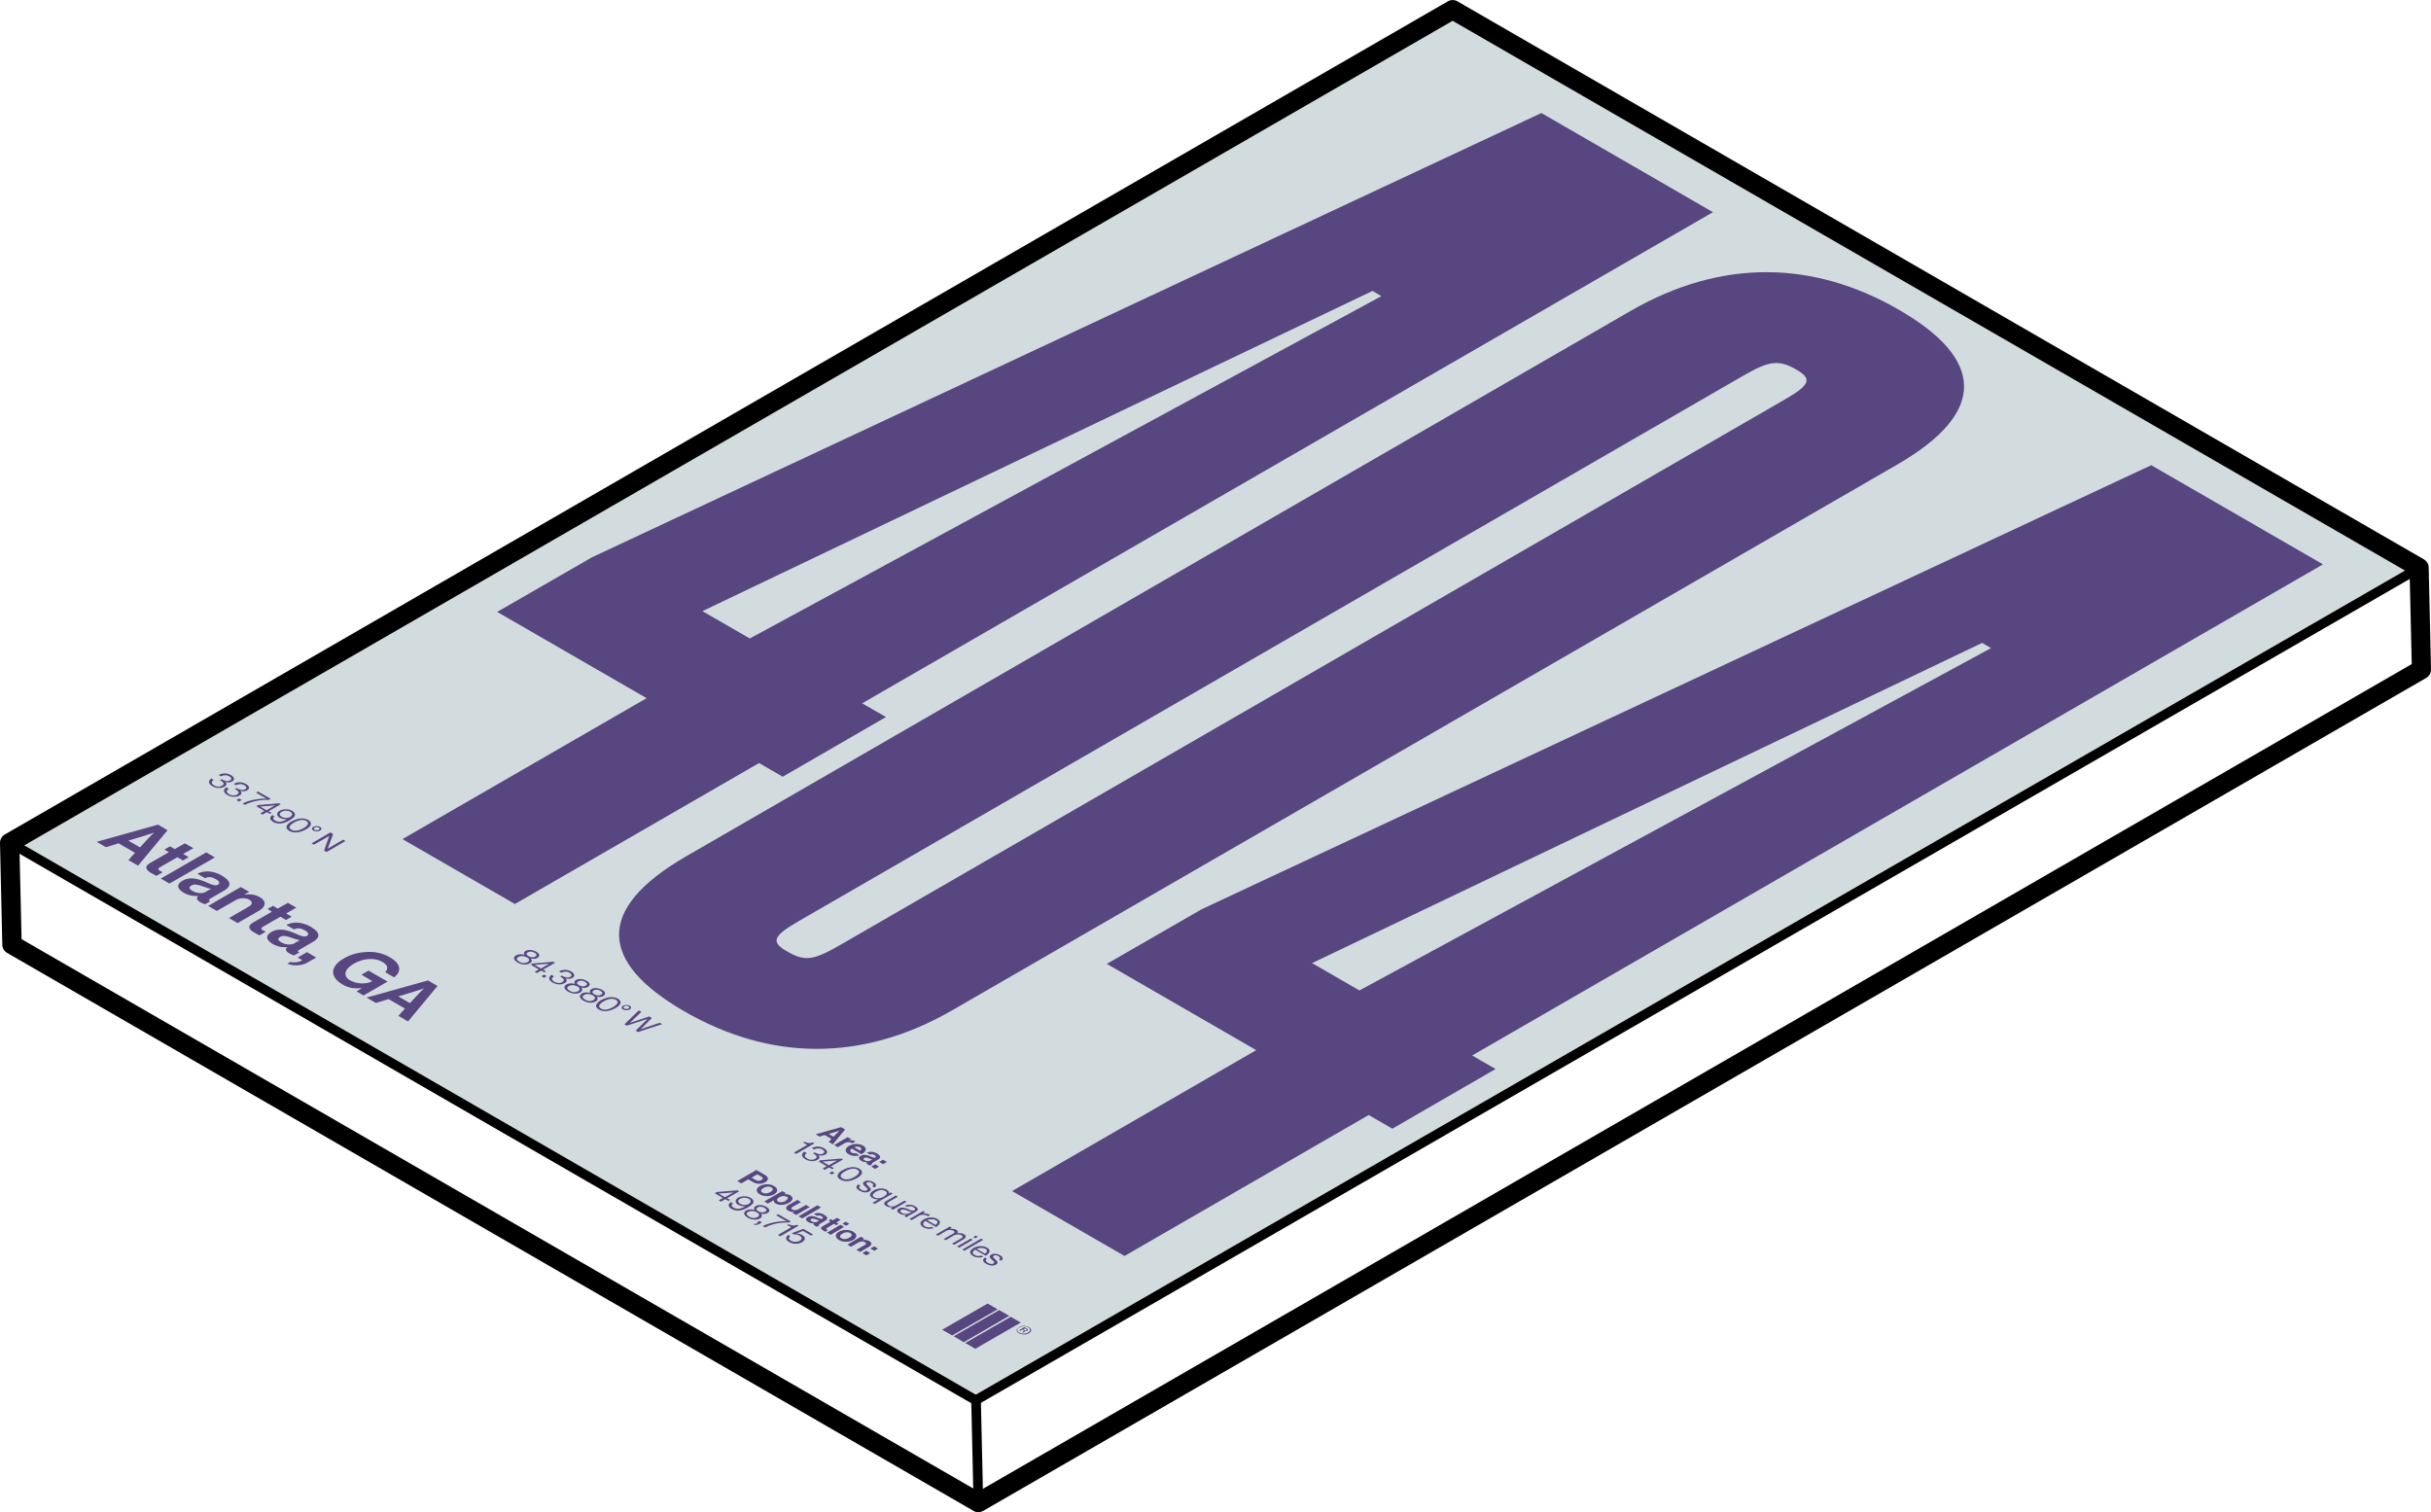 <?xml version="1.0" encoding="UTF-8"?>
<svg id="Layer_2" data-name="Layer 2" xmlns="http://www.w3.org/2000/svg" viewBox="0 0 126.25 78.54">
  <defs>
    <style>
      .cls-1, .cls-2, .cls-3 {
        stroke-width: 0px;
      }

      .cls-2 {
        fill: #584681;
      }

      .cls-3 {
        fill: #d2dcde;
      }
    </style>
  </defs>
  <g id="Layer_1-2" data-name="Layer 1">
    <g>
      <g>
        <polygon class="cls-3" points="50.7 72.73 .51 43.75 75.45 .49 125.64 29.46 50.7 72.73"/>
        <g>
          <path class="cls-2" d="M44.78,36.53l1.23.71-5.36,3.1-1.23-.71-12.68,7.32-5.84-3.37,12.68-7.32-7.76-4.48,4.93-2.84L80.05,5.87l8.91,5.15-44.19,25.51ZM38.94,33.16l32.8-17.78-.46-.27-34.8,16.63,2.46,1.42Z"/>
          <path class="cls-2" d="M35.53,52.52c-4.38-2.53-4.67-5.29.11-8.05l49.04-28.32c4.78-2.76,9.56-2.59,13.94-.06,4.38,2.53,4.67,5.29-.11,8.05l-49.04,28.32c-4.78,2.76-9.56,2.59-13.94.06ZM93.26,19.18c-.92-.53-1.44-.41-2.74.34l-49.04,28.32c-1.38.79-1.44,1.1-.59,1.58.92.53,1.37.45,2.74-.34l49.04-28.32c1.38-.79,1.44-1.1.59-1.58Z"/>
          <path class="cls-2" d="M76.44,54.81l1.23.71-5.36,3.1-1.23-.71-12.68,7.32-5.84-3.37,12.68-7.32-7.76-4.48,4.93-2.84,49.31-23.06,8.92,5.15-44.19,25.51ZM70.6,51.44l32.8-17.78-.46-.27-34.8,16.63,2.46,1.42Z"/>
        </g>
        <g>
          <path class="cls-2" d="M8.21,42.83l.49.29-1.53,1.84-.5-.29.34-.38-.85-.49-.66.2-.48-.28,3.18-.89ZM6.65,43.65l.62.36.47-.51c.09-.1.27-.26.27-.26h0s-.3.1-.46.15l-.89.27Z"/>
          <path class="cls-2" d="M8.84,43.96l.23.14.53-.3.44.25-.53.3.29.17-.3.17-.29-.17-.9.52c-.13.07-.1.14,0,.19.06.03.14.07.14.07l-.33.19s-.11-.06-.29-.16c-.22-.13-.37-.31-.05-.5l.99-.57-.23-.14.3-.17Z"/>
          <path class="cls-2" d="M10.71,44.27l.45.26-2.36,1.36-.45-.26,2.36-1.36Z"/>
          <path class="cls-2" d="M10.31,46.53c-.22.02-.47,0-.76-.16-.35-.2-.41-.44-.07-.63.37-.22.8-.11,1.23.08.32.14.47.2.6.13s.1-.18-.1-.29c-.21-.12-.38-.14-.56-.05l-.4-.23c.31-.17.79-.19,1.28.1s.5.55.1.78l-.69.4c-.11.06-.13.1-.01.14h0s-.27.16-.27.16c-.06-.01-.13-.03-.23-.09-.21-.12-.26-.22-.13-.34ZM10.71,46.3l.25-.14c-.13-.02-.27-.07-.41-.12-.29-.1-.45-.14-.61-.05s-.11.18.05.28c.26.15.56.14.72.04Z"/>
          <path class="cls-2" d="M12.72,46.46h0c.3-.03.55,0,.78.14.35.2.32.49-.05.7l-1.11.64-.45-.26,1.04-.6c.18-.1.2-.24.02-.35-.2-.11-.5-.11-.73.03l-.96.55-.45-.26,1.69-.98.44.25-.23.13Z"/>
          <path class="cls-2" d="M14.19,47.05l.23.14.53-.3.44.25-.53.3.29.17-.3.17-.29-.17-.9.52c-.13.07-.1.14,0,.19.06.03.14.07.14.07l-.33.19s-.11-.06-.29-.16c-.22-.13-.37-.31-.05-.5l.99-.57-.23-.14.3-.17Z"/>
          <path class="cls-2" d="M14.93,49.19c-.22.02-.47,0-.76-.16-.35-.2-.41-.44-.07-.63.37-.22.8-.11,1.23.08.32.14.47.2.6.13s.1-.18-.1-.29c-.21-.12-.38-.14-.56-.05l-.4-.23c.31-.17.79-.19,1.28.1s.5.55.1.78l-.69.4c-.11.06-.13.1-.01.14h0s-.27.16-.27.16c-.06-.01-.13-.03-.23-.09-.21-.12-.26-.22-.13-.34ZM15.32,48.97l.25-.14c-.13-.02-.27-.07-.41-.12-.29-.1-.45-.14-.61-.05s-.11.18.05.28c.26.15.56.14.72.04Z"/>
          <path class="cls-2" d="M15.08,49.96c.19.04.42.03.62-.09l-.24-.14.48-.28.48.28-.45.26c-.34.19-.75.18-1.05.06l.16-.09Z"/>
          <path class="cls-2" d="M18.82,51.31h0c-.43.06-.75-.01-1.03-.18-.36-.21-.5-.44-.49-.68.02-.24.21-.48.57-.68.39-.23.87-.34,1.35-.33.37,0,.71.1,1.03.28.59.34.61.73.22,1.04l-.47-.27c.17-.16.16-.36-.14-.53-.45-.26-1.04-.17-1.5.1s-.58.63-.17.86c.37.21.88.19,1.14.04h.01s-.57-.34-.57-.34l.37-.21.99.57-1.25.72-.36-.21.3-.19Z"/>
          <path class="cls-2" d="M22.23,50.92l.49.29-1.53,1.84-.5-.29.34-.38-.85-.49-.66.2-.48-.28,3.18-.89ZM20.67,51.74l.62.36.47-.51c.09-.1.27-.26.27-.26h0s-.3.1-.46.15l-.89.27Z"/>
        </g>
        <g>
          <path class="cls-2" d="M10.99,40.44l.11.07c-.15.09-.13.19.02.28.13.08.29.09.42.01.12-.07.09-.16-.06-.25l-.06-.03.09-.05.06.03c.15.08.28.09.38.03s.07-.15-.04-.21c-.14-.08-.31-.07-.44,0l-.11-.07c.19-.11.44-.11.64.01.17.1.22.24.05.33-.11.06-.23.06-.35.02h0c.1.1.07.18-.05.25-.18.1-.43.08-.62-.03-.21-.12-.25-.28-.04-.41Z"/>
          <path class="cls-2" d="M11.77,40.9l.11.07c-.15.09-.13.19.02.28.13.08.29.09.42.01.12-.07.09-.16-.06-.25l-.06-.03.09-.05.06.03c.15.08.28.09.38.03s.07-.15-.04-.21c-.14-.08-.31-.07-.44,0l-.11-.07c.19-.11.44-.11.64.01.17.1.22.24.05.33-.11.06-.23.06-.35.02h0c.1.1.07.18-.05.25-.18.1-.43.08-.62-.03-.21-.12-.25-.28-.04-.41Z"/>
          <path class="cls-2" d="M12.42,41.47l.13.08-.14.08-.13-.08.14-.08Z"/>
          <path class="cls-2" d="M13.84,41.48h0s-.54-.31-.54-.31l.1-.06.66.38-.09.05c-.36-.01-.85.05-1.25.26l-.12-.07c.35-.18.86-.27,1.24-.25Z"/>
          <path class="cls-2" d="M13.75,42.13l-.44-.26.1-.06,1.08-.09.09.05-.63.36.16.09-.09.05-.16-.09-.23.13-.11-.07.23-.13ZM13.51,41.89l.33.19.44-.25h0s-.77.06-.77.06h0Z"/>
          <path class="cls-2" d="M14.14,42.33l.12.07c-.09.06-.1.15.03.22.07.04.14.06.22.06.12,0,.24-.05.39-.13h0c-.14,0-.27-.02-.38-.08-.17-.1-.17-.26,0-.36.17-.1.46-.11.65,0,.09.05.13.11.15.17.02.11-.08.21-.29.33-.19.11-.37.17-.54.16-.11,0-.21-.03-.3-.08-.19-.11-.21-.25-.05-.35ZM15.08,42.42c.13-.08.12-.19,0-.26s-.31-.08-.45,0-.13.19,0,.26c.14.08.32.08.46,0Z"/>
          <path class="cls-2" d="M15.15,42.66c.31-.18.64-.2.86-.07s.18.32-.13.49-.62.21-.86.07-.17-.32.13-.5ZM15.76,43.01c.24-.14.31-.27.15-.37s-.4-.06-.64.08-.31.27-.14.37.39.06.64-.08Z"/>
          <path class="cls-2" d="M16.28,42.94c.09-.05.25-.05.34,0s.1.14,0,.2-.24.05-.34,0-.1-.14,0-.2ZM16.55,43.1c.06-.03.07-.08,0-.12s-.14-.03-.2,0-.07.08,0,.12.14.03.2,0Z"/>
          <path class="cls-2" d="M17.17,43.24l.13.08-.24.65s-.05.11-.05.11h0s.81-.47.81-.47l.12.07-.98.57-.13-.07.23-.66s.05-.11.05-.11h0s-.81.46-.81.46l-.12-.07.98-.57Z"/>
        </g>
        <g>
          <path class="cls-2" d="M26.8,49.62c.14-.08.3-.07.44-.03h0c-.05-.07-.04-.15.05-.2.15-.09.38-.06.56.04s.21.23.06.32c-.1.06-.22.06-.34.03h0c.07.08.07.18-.05.25-.21.12-.47.06-.64-.04s-.28-.25-.07-.38ZM27.4,49.97c.12-.07.11-.17-.04-.25s-.31-.09-.44-.02-.1.16.05.25.31.09.43.02ZM27.8,49.68c.1-.06.08-.13-.04-.2s-.25-.08-.35-.02-.08.13.04.2.25.08.35.02Z"/>
          <path class="cls-2" d="M28,50.36l-.44-.26.1-.06,1.08-.09.09.05-.63.36.16.09-.09.05-.16-.09-.23.13-.11-.07.23-.13ZM27.76,50.11l.33.19.44-.25h0s-.77.06-.77.06h0Z"/>
          <path class="cls-2" d="M28.26,50.62l.13.08-.14.08-.13-.08.14-.08Z"/>
          <path class="cls-2" d="M28.66,50.64l.11.07c-.15.09-.13.19.02.28.13.08.29.09.42.01.12-.07.09-.16-.06-.25l-.06-.03.09-.05.06.03c.15.08.28.09.38.03s.07-.15-.04-.21c-.14-.08-.31-.07-.44,0l-.11-.07c.19-.11.44-.11.64.01.17.1.22.24.05.33-.11.06-.23.06-.35.02h0c.1.1.07.18-.05.25-.18.1-.43.08-.62-.03-.21-.12-.25-.28-.04-.41Z"/>
          <path class="cls-2" d="M29.42,51.13c.14-.08.3-.07.44-.03h0c-.05-.07-.04-.15.05-.2.15-.09.38-.06.56.04s.21.23.06.32c-.1.06-.22.06-.34.03h0c.07.08.07.18-.05.25-.21.12-.47.06-.64-.04s-.28-.25-.07-.38ZM30.02,51.48c.12-.07.11-.17-.04-.25s-.31-.09-.44-.02-.1.16.05.25.31.09.43.02ZM30.42,51.19c.1-.06.08-.13-.04-.2s-.25-.08-.35-.02-.08.13.04.2.25.08.35.02Z"/>
          <path class="cls-2" d="M30.22,51.6c.14-.08.3-.07.44-.03h0c-.05-.07-.04-.15.05-.2.15-.09.38-.06.56.04s.21.23.06.32c-.1.06-.22.06-.34.03h0c.07.08.07.18-.05.25-.21.12-.47.06-.64-.04s-.28-.25-.07-.38ZM30.82,51.94c.12-.07.11-.17-.04-.25s-.31-.09-.44-.02-.1.16.05.25.31.09.43.02ZM31.22,51.66c.1-.06.08-.13-.04-.2s-.25-.08-.35-.02-.08.13.04.2.25.08.35.02Z"/>
          <path class="cls-2" d="M31.23,51.94c.31-.18.64-.2.86-.07s.18.32-.13.49-.62.21-.86.07-.17-.32.13-.5ZM31.84,52.3c.24-.14.31-.27.15-.37s-.4-.06-.64.08-.31.27-.14.37.39.06.64-.08Z"/>
          <path class="cls-2" d="M32.36,52.23c.09-.05.25-.05.34,0s.1.14,0,.2-.24.05-.34,0-.1-.14,0-.2ZM32.63,52.38c.06-.03.07-.08,0-.12s-.14-.03-.2,0-.07.08,0,.12.14.03.2,0Z"/>
          <path class="cls-2" d="M33.18,52.48l.13.07-.48.46s-.13.12-.13.12h0s.13-.05.21-.07l.81-.27.13.08-.46.47s-.13.12-.13.12h0s.13-.05.2-.07l.8-.27.13.07-1.26.41-.12-.07.51-.5s.11-.11.11-.11h0s-.11.04-.19.06l-.89.29-.12-.07.73-.71Z"/>
        </g>
        <g>
          <path class="cls-2" d="M39.29,60.77l.43.25c.11.07.17.13.16.2,0,.06-.05.13-.14.18-.19.11-.43.11-.64-.01l-.24-.14-.36.21-.21-.12.98-.57ZM39.03,61.16l.21.12c.1.06.22.06.31,0s.09-.12-.01-.17l-.21-.12-.29.17Z"/>
          <path class="cls-2" d="M39.46,61.6c.21-.12.52-.13.74,0s.21.31,0,.43-.52.13-.74,0-.21-.31,0-.43ZM40.01,61.91c.14-.08.17-.17.05-.24s-.27-.05-.41.03-.17.17-.05.24.27.05.41-.03Z"/>
          <path class="cls-2" d="M40.64,61.87l.18.1-.09.05h0c.11,0,.22,0,.31.06.19.11.15.26-.07.39s-.5.14-.68.04c-.1-.06-.12-.12-.1-.18h0s-.31.18-.31.18l-.19-.11.94-.54ZM40.79,62.37c.13-.08.18-.16.06-.22s-.26-.04-.39.04-.15.16-.04.22c.09.05.23.04.37-.03Z"/>
          <path class="cls-2" d="M41.16,62.99l.08-.05h0c-.11,0-.2,0-.3-.06-.16-.09-.14-.2,0-.29l.47-.27.19.11-.44.25c-.08.05-.09.1-.01.14.09.05.21.04.3-.01l.41-.23.19.11-.7.41-.18-.1Z"/>
          <path class="cls-2" d="M42.45,62.6l.19.11-.98.57-.19-.11.98-.57Z"/>
          <path class="cls-2" d="M42.29,63.54c-.09,0-.19,0-.31-.07-.14-.08-.17-.18-.03-.26.16-.09.33-.05.51.03.13.06.2.08.25.05.05-.03.04-.07-.04-.12-.09-.05-.16-.06-.23-.02l-.17-.1c.13-.07.33-.08.53.04s.21.23.04.32l-.29.17s-.05.04,0,.06h0s-.11.07-.11.07c-.02,0-.05-.01-.1-.04-.09-.05-.11-.09-.06-.14ZM42.45,63.44l.1-.06c-.05,0-.11-.03-.17-.05-.12-.04-.19-.06-.25-.02s-.05.08.02.12c.11.06.23.06.3.02Z"/>
          <path class="cls-2" d="M43.15,63.32l.1.06.22-.13.18.11-.22.13.12.07-.12.07-.12-.07-.37.22c-.05.03-.04.06,0,.08.02.01.06.03.06.03l-.14.08s-.05-.02-.12-.07c-.09-.05-.16-.13-.02-.21l.41-.24-.1-.06.12-.07Z"/>
          <path class="cls-2" d="M43.92,63.45l.19.11-.17.1-.19-.11.17-.1ZM43.65,63.61l.19.11-.7.41-.19-.11.7-.41Z"/>
          <path class="cls-2" d="M43.57,63.97c.21-.12.52-.13.74,0s.21.31,0,.43-.52.13-.74,0-.21-.31,0-.43ZM44.11,64.28c.14-.08.17-.17.05-.24s-.27-.05-.41.03-.17.17-.05.24.27.05.41-.03Z"/>
          <path class="cls-2" d="M44.83,64.4h0c.12-.01.23,0,.32.06.15.08.13.2-.02.29l-.46.27-.19-.11.43-.25c.08-.04.09-.1,0-.15-.08-.05-.21-.04-.31.01l-.4.23-.19-.11.7-.41.18.11-.1.06Z"/>
          <path class="cls-2" d="M45.4,64.73l.2.12-.2.11-.2-.12.2-.11ZM44.99,64.96l.2.12-.2.12-.2-.12.2-.12Z"/>
          <path class="cls-2" d="M37.56,62.23l-.44-.26.1-.06,1.08-.09.09.05-.63.36.16.09-.09.05-.16-.09-.23.13-.11-.07.23-.13ZM37.32,61.99l.33.19.44-.25h0s-.77.06-.77.06h0Z"/>
          <path class="cls-2" d="M37.95,62.43l.12.07c-.09.06-.1.15.03.22.07.04.14.06.22.06.12,0,.24-.05.39-.13h0c-.14,0-.27-.02-.38-.08-.17-.1-.17-.26,0-.36.17-.1.46-.11.65,0,.09.05.13.11.15.17.02.11-.08.21-.29.33-.19.11-.37.17-.54.16-.11,0-.21-.03-.3-.08-.19-.11-.21-.25-.05-.35ZM38.89,62.52c.13-.08.12-.19,0-.26s-.31-.08-.45,0-.13.19,0,.26c.14.08.32.08.46,0Z"/>
          <path class="cls-2" d="M38.75,62.87c.14-.08.3-.07.44-.03h0c-.05-.07-.04-.15.05-.2.15-.09.38-.06.56.04s.21.23.06.32c-.1.06-.22.06-.34.03h0c.07.08.07.18-.05.25-.21.12-.47.06-.64-.04s-.28-.25-.07-.38ZM39.34,63.21c.12-.07.11-.17-.04-.25s-.31-.09-.44-.02-.1.16.05.25.31.09.43.02ZM39.74,62.93c.1-.06.08-.13-.04-.2s-.25-.08-.35-.02-.08.13.04.2.25.08.35.02Z"/>
          <path class="cls-2" d="M39.18,63.56s.1.01.18-.03l-.06-.04.14-.08.13.08-.14.08c-.1.06-.21.06-.3.02l.06-.04Z"/>
          <path class="cls-2" d="M40.85,63.43h0s-.54-.31-.54-.31l.1-.06.66.38-.09.05c-.36-.01-.85.05-1.25.26l-.12-.07c.35-.18.86-.27,1.24-.25Z"/>
          <path class="cls-2" d="M41.09,63.74l-.21-.12.08-.04c.12.06.26.1.42.03l.09.05-.95.55-.12-.07.69-.4Z"/>
          <path class="cls-2" d="M40.93,64.13l.11.07c-.1.08-.09.17.04.24s.31.08.45,0,.13-.19,0-.26c-.1-.06-.21-.08-.31-.07l-.11-.06.61-.23.5.29-.1.06-.42-.24-.34.13h0c.1,0,.2.03.3.08.17.1.2.25,0,.37s-.47.11-.67,0-.22-.26-.05-.37Z"/>
        </g>
        <g>
          <g>
            <polygon class="cls-2" points="51.81 68 51.29 67.7 48.93 69.06 49.45 69.36 51.81 68"/>
            <polygon class="cls-2" points="52.41 68.34 51.89 68.04 49.53 69.4 50.05 69.71 52.41 68.34"/>
            <polygon class="cls-2" points="53.01 68.69 52.49 68.39 50.13 69.75 50.65 70.05 53.01 68.69"/>
          </g>
          <path class="cls-2" d="M52.91,68.93c.15-.09.38-.09.53,0s.15.22,0,.31-.38.09-.53,0-.15-.22,0-.3ZM53.39,69.21c.14-.08.14-.19.01-.27s-.33-.07-.47,0-.14.19,0,.27.33.07.47,0ZM53.2,68.93l.14.08c.05.03.06.07.01.1-.03.02-.08.02-.13,0h0s.02.04-.02.06c-.04.03-.06.04-.06.05h0s-.05-.03-.05-.03c0,0,.02-.02.06-.04.03-.02.03-.04,0-.06l-.06-.04-.12.07-.05-.03.29-.17ZM53.13,69.04l.07.04s.07.02.1,0c.03-.02.03-.03,0-.05l-.07-.04-.09.05Z"/>
        </g>
        <path class="cls-2" d="M43.68,58.54l.21.12-.64.77-.21-.12.14-.16-.35-.2-.27.08-.2-.12,1.32-.37ZM43.03,58.89l.26.15.2-.21s.11-.11.11-.11h0s-.12.04-.19.06l-.37.11Z"/>
        <path class="cls-2" d="M44.09,59.23h0c.12-.02.21-.02.29.03.02.01.03.02.04.03l-.16.09h0c-.11-.08-.26-.09-.41,0l-.34.2-.19-.11.7-.41.18.1-.11.07Z"/>
        <path class="cls-2" d="M44.1,59.51c.21-.12.51-.13.72-.01.23.13.17.3-.08.45l-.51-.3c-.09.07-.1.14,0,.21.07.04.15.05.22.03l.18.11c-.15.06-.37.05-.55-.05-.23-.13-.2-.31,0-.43ZM44.36,59.58l.31.18c.08-.05.09-.12,0-.17-.1-.06-.21-.05-.31,0Z"/>
        <path class="cls-2" d="M45.04,60.36c-.09,0-.19,0-.31-.07-.14-.08-.17-.18-.03-.26.16-.09.33-.05.51.03.13.06.2.08.25.05.05-.03.04-.07-.04-.12-.09-.05-.16-.06-.23-.02l-.17-.1c.13-.07.33-.08.53.04s.21.23.04.32l-.29.17s-.05.04,0,.06h0s-.11.07-.11.07c-.02,0-.05-.01-.1-.04-.09-.05-.11-.09-.06-.14ZM45.2,60.27l.1-.06c-.05,0-.11-.03-.17-.05-.12-.04-.19-.06-.25-.02s-.05.08.02.12c.11.06.23.06.3.02Z"/>
        <path class="cls-2" d="M45.86,60.23l.2.12-.2.11-.2-.12.2-.11ZM45.45,60.47l.2.12-.2.12-.2-.12.2-.12Z"/>
        <path class="cls-2" d="M41.92,59.46l-.21-.12.08-.04c.12.06.26.1.42.03l.09.05-.95.55-.12-.07.69-.4Z"/>
        <path class="cls-2" d="M41.79,59.82l.11.07c-.15.09-.13.19.02.28.13.08.29.09.42.01.12-.07.09-.16-.06-.25l-.06-.03.09-.05.06.03c.15.08.28.09.38.03s.07-.15-.04-.21c-.14-.08-.31-.07-.44,0l-.11-.07c.19-.11.44-.11.64.01.17.1.22.24.05.33-.11.06-.23.06-.35.02h0c.1.1.07.18-.05.25-.18.1-.43.08-.62-.03-.21-.12-.25-.28-.04-.41Z"/>
        <path class="cls-2" d="M42.95,60.58l-.44-.26.1-.06,1.08-.09.09.05-.63.36.16.09-.09.05-.16-.09-.23.13-.11-.07.23-.13ZM42.71,60.33l.33.19.44-.25h0s-.77.06-.77.06h0Z"/>
        <path class="cls-2" d="M43.21,60.84l.13.08-.14.08-.13-.08.14-.08Z"/>
        <path class="cls-2" d="M43.77,60.77c.31-.18.64-.2.86-.07s.18.32-.13.49-.62.21-.86.07-.17-.32.13-.5ZM44.38,61.12c.24-.14.31-.27.15-.37s-.4-.06-.64.08-.31.27-.14.37.39.06.64-.08Z"/>
        <path class="cls-2" d="M44.57,61.51l.11.07c-.11.08-.06.15.05.21.12.07.22.07.28.03.08-.05.05-.09-.06-.18-.11-.1-.21-.19-.05-.28.12-.07.29-.06.45.03.18.1.18.2.06.29l-.11-.07c.08-.06.07-.11-.03-.17s-.19-.06-.24-.02c-.08.04-.02.09.07.18.11.1.2.19.04.28-.14.08-.33.06-.5-.04-.2-.11-.21-.23-.06-.33Z"/>
        <path class="cls-2" d="M45.64,62.29h0c-.12,0-.23,0-.33-.07-.19-.11-.16-.26.06-.39s.51-.14.68-.04c.1.06.13.12.11.19h0s.09-.05.09-.05l.11.06-.94.54-.11-.06.31-.18ZM45.91,62.14c.16-.1.21-.2.05-.29-.13-.08-.32-.05-.48.05s-.21.2-.08.28c.16.09.34.06.5-.03Z"/>
        <path class="cls-2" d="M46.26,62.76l.1-.06h0c-.12,0-.23,0-.33-.06-.15-.08-.15-.19,0-.27l.49-.28.11.06-.49.28c-.09.05-.09.12.01.18.11.07.27.06.38,0l.44-.25.11.06-.71.41-.11-.06Z"/>
        <path class="cls-2" d="M47.06,63.1h0c-.1,0-.22,0-.34-.07-.13-.08-.18-.18-.04-.26.17-.1.34-.04.53.05.12.06.2.08.27.04s.07-.1-.03-.16c-.12-.07-.23-.07-.34-.02l-.11-.06c.14-.07.34-.08.53.03.15.09.2.18.03.28l-.4.23c-.05.03-.08.06-.07.07h0s-.11-.06-.11-.06c0-.01.02-.03.08-.07ZM47.23,63.01l.11-.06c-.06-.01-.14-.04-.21-.07-.14-.06-.23-.09-.33-.04-.09.05-.04.11.03.15.15.09.32.06.41.01Z"/>
        <path class="cls-2" d="M47.92,63.03h0c.11-.01.24,0,.34.05.02.01.03.02.04.03l-.11.06h0s-.02-.02-.04-.03c-.11-.06-.29-.07-.42,0l-.39.23-.11-.06.71-.41.11.06-.12.07Z"/>
        <path class="cls-2" d="M47.97,63.33c.21-.12.51-.14.71-.02.21.12.16.28-.07.42l-.55-.32c-.14.09-.17.2-.02.28.1.06.22.07.34.03l.11.06c-.19.07-.38.05-.54-.04-.22-.13-.18-.3.03-.41ZM48.15,63.37l.43.25c.13-.09.15-.18.02-.25s-.3-.06-.45,0Z"/>
        <path class="cls-2" d="M49.32,63.7l.11.06-.1.06h0c.11-.01.24,0,.33.05s.11.11.06.18h0c.13-.02.26,0,.34.05.13.07.13.17-.01.26l-.5.29-.11-.06.49-.28c.09-.05.08-.12,0-.16-.09-.05-.25-.05-.37,0l-.44.26-.11-.06.49-.28c.09-.05.09-.11.02-.15-.09-.05-.26-.06-.37,0l-.44.26-.11-.06.71-.41Z"/>
        <path class="cls-2" d="M50.68,64.17l.11.06-.14.08-.11-.06.14-.08ZM50.41,64.33l.11.06-.71.41-.11-.06.71-.41Z"/>
        <path class="cls-2" d="M50.95,64.33l.11.06-.98.57-.11-.06.98-.57Z"/>
        <path class="cls-2" d="M50.55,64.82c.21-.12.51-.14.71-.02.21.12.16.28-.07.42l-.55-.32c-.14.09-.17.2-.02.28.1.06.22.07.34.03l.11.06c-.19.07-.38.05-.54-.04-.22-.13-.18-.3.03-.41ZM50.72,64.86l.43.25c.13-.09.15-.18.02-.25s-.3-.06-.45,0Z"/>
        <path class="cls-2" d="M51.15,65.31l.11.07c-.11.08-.06.15.05.21.12.07.22.07.28.03.08-.05.05-.09-.06-.18-.11-.1-.21-.19-.05-.28.12-.07.29-.06.45.03.18.1.18.2.06.29l-.11-.07c.08-.06.07-.11-.03-.17s-.19-.06-.24-.02c-.08.04-.02.09.07.18.11.1.2.19.04.28-.14.08-.33.06-.5-.04-.2-.11-.21-.23-.06-.33Z"/>
      </g>
      <g>
        <path class="cls-1" d="M50.81,78.54c-.09,0-.17-.02-.25-.07L.37,49.49c-.15-.09-.25-.25-.25-.42L0,43.78c0-.18.09-.35.25-.44L75.19.07c.15-.09.35-.09.5,0l50.19,28.98c.15.09.25.25.25.42l.12,5.3c0,.18-.09.35-.25.44l-74.94,43.26c-.08.04-.16.07-.25.07ZM1.11,48.77l49.7,28.69,74.44-42.97-.11-4.72L75.44,1.08,1.01,44.05l.11,4.72Z"/>
        <polygon class="cls-1" points="50.56 78.04 50.44 72.75 50.94 72.74 51.06 78.03 50.56 78.04"/>
        <rect class="cls-1" x="25.35" y="29.28" width=".5" height="57.96" transform="translate(-37.65 51.29) rotate(-60)"/>
        <rect class="cls-1" x="44.89" y="50.86" width="86.53" height=".5" transform="translate(-13.74 50.87) rotate(-29.97)"/>
      </g>
    </g>
  </g>
</svg>